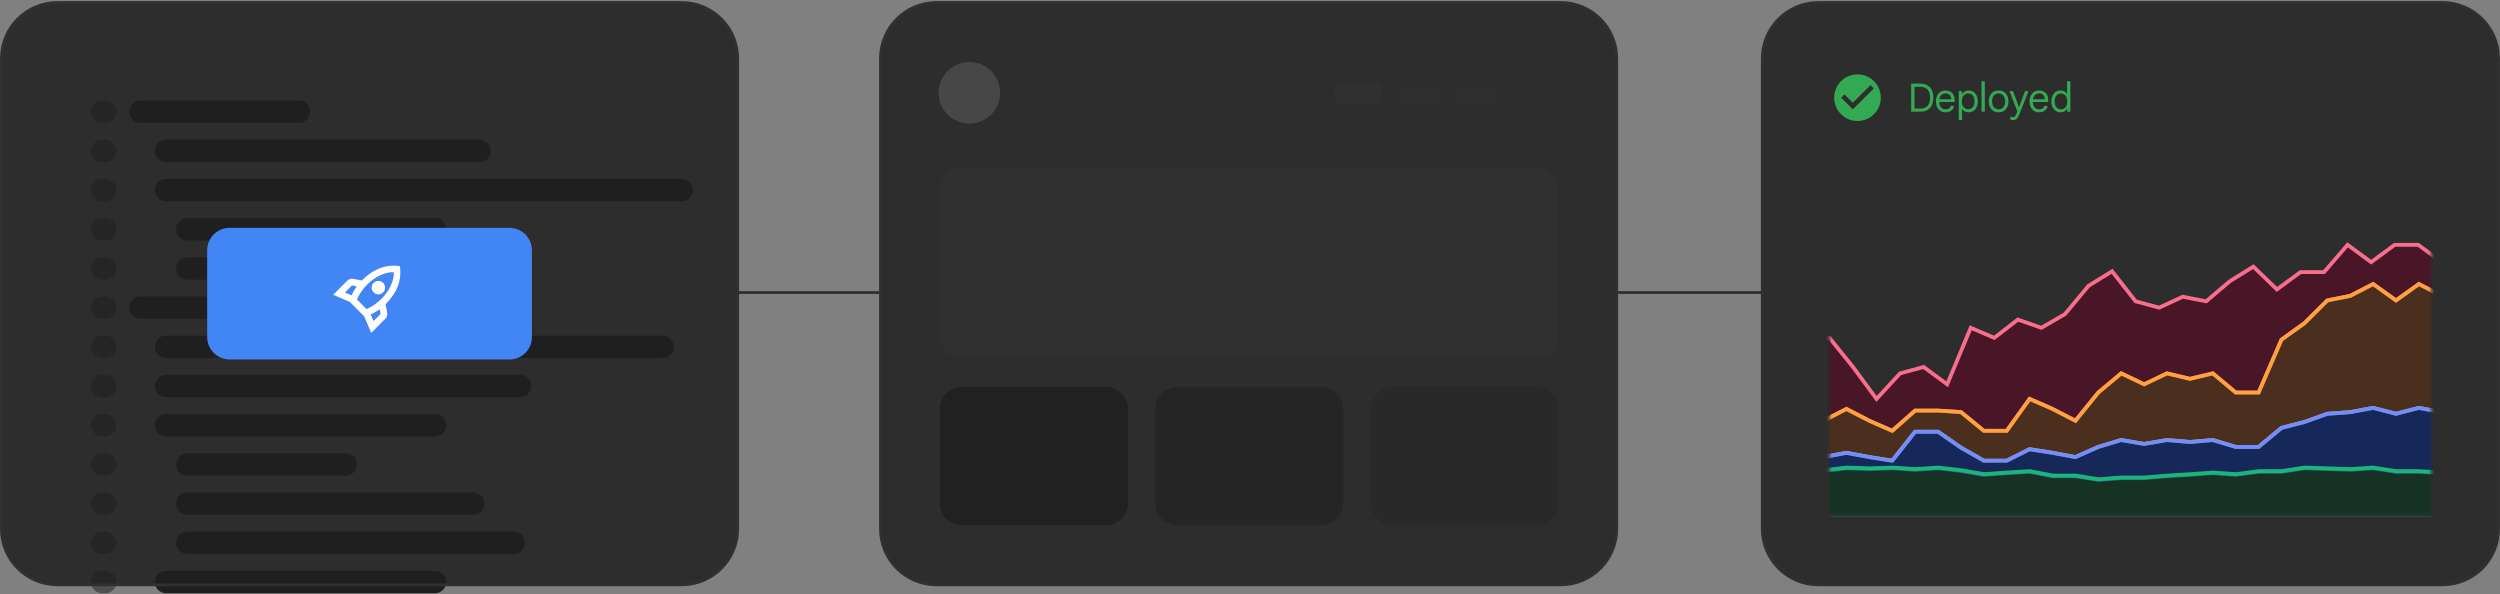<svg width="896" height="213" viewBox="0 0 896 213" fill="none" xmlns="http://www.w3.org/2000/svg">
<rect x="0" y="0" width="896" height="213" fill="#808080" stroke="none"/>
<path d="M875.426 0.901H651.68C640.597 0.901 631.613 9.885 631.613 20.968V189.53C631.613 200.613 640.597 209.597 651.68 209.597H875.426C886.509 209.597 895.493 200.613 895.493 189.53V20.968C895.493 9.885 886.509 0.901 875.426 0.901Z" fill="black" fill-opacity="0.6"/>
<path d="M875.426 0.901H651.68C640.597 0.901 631.613 9.885 631.613 20.968V189.53C631.613 200.613 640.597 209.597 651.68 209.597H875.426C886.509 209.597 895.493 200.613 895.493 189.53V20.968C895.493 9.885 886.509 0.901 875.426 0.901Z" fill="#1F1F1F" fill-opacity="0.3"/>
<path d="M665.726 26.653C661.111 26.653 657.366 30.399 657.366 35.014C657.366 39.63 661.111 43.376 665.726 43.376C670.342 43.376 674.087 39.63 674.087 35.014C674.087 30.399 670.342 26.653 665.726 26.653ZM664.054 39.195L659.874 35.014L661.053 33.836L664.054 36.829L670.4 30.483L671.579 31.67L664.054 39.195Z" fill="#34A853"/>
<path d="M684.967 40.031V29.974H688.324C689.776 29.974 690.903 30.414 691.709 31.294C692.515 32.174 692.917 33.41 692.917 35.002C692.917 36.585 692.515 37.821 691.709 38.711C690.903 39.591 689.776 40.031 688.324 40.031H684.967ZM686.161 38.893H688.31C689.368 38.893 690.201 38.584 690.81 37.966C691.419 37.339 691.723 36.351 691.723 35.002C691.723 33.654 691.419 32.671 690.81 32.053C690.201 31.425 689.368 31.111 688.31 31.111H686.161V38.893ZM697.238 40.256C696.545 40.256 695.941 40.087 695.426 39.75C694.92 39.404 694.527 38.936 694.246 38.346C693.975 37.756 693.838 37.091 693.838 36.351C693.838 35.592 693.979 34.918 694.26 34.328C694.551 33.729 694.948 33.261 695.454 32.923C695.969 32.586 696.559 32.418 697.224 32.418C698.282 32.418 699.102 32.732 699.682 33.359C700.263 33.977 700.553 34.825 700.553 35.901C700.553 36.023 700.549 36.145 700.539 36.267C700.539 36.379 700.535 36.477 700.525 36.562H695.018C695.056 37.395 695.276 38.041 695.678 38.5C696.091 38.95 696.625 39.174 697.28 39.174C697.87 39.174 698.315 39.053 698.614 38.809C698.923 38.556 699.148 38.233 699.288 37.84L700.328 38.121C700.178 38.72 699.846 39.226 699.331 39.638C698.825 40.05 698.128 40.256 697.238 40.256ZM697.224 33.485C696.662 33.485 696.189 33.663 695.805 34.019C695.431 34.375 695.187 34.895 695.074 35.578H699.317C699.298 34.942 699.116 34.436 698.769 34.061C698.432 33.677 697.917 33.485 697.224 33.485ZM702.022 43.065V32.643H703.145V33.724H703.201C703.388 33.368 703.693 33.064 704.115 32.811C704.545 32.549 705.023 32.418 705.547 32.418C706.212 32.418 706.792 32.582 707.289 32.91C707.785 33.237 708.169 33.696 708.441 34.286C708.712 34.876 708.848 35.56 708.848 36.337C708.848 37.114 708.708 37.798 708.427 38.388C708.155 38.978 707.771 39.437 707.275 39.764C706.787 40.092 706.212 40.256 705.547 40.256C704.975 40.256 704.489 40.139 704.086 39.905C703.683 39.661 703.388 39.38 703.201 39.062H703.145L703.201 40.031V43.065H702.022ZM705.421 39.174C706.085 39.174 706.624 38.931 707.036 38.444C707.458 37.957 707.668 37.255 707.668 36.337C707.668 35.419 707.458 34.717 707.036 34.23C706.624 33.743 706.085 33.499 705.421 33.499C704.765 33.499 704.222 33.743 703.791 34.23C703.36 34.717 703.145 35.419 703.145 36.337C703.145 37.255 703.36 37.957 703.791 38.444C704.222 38.931 704.765 39.174 705.421 39.174ZM710.18 40.031V29.131H711.36V40.031H710.18ZM716.312 40.256C715.592 40.256 714.964 40.092 714.43 39.764C713.906 39.427 713.499 38.964 713.208 38.374C712.918 37.784 712.772 37.105 712.772 36.337C712.772 35.56 712.918 34.881 713.208 34.3C713.499 33.71 713.906 33.251 714.43 32.923C714.964 32.586 715.592 32.418 716.312 32.418C717.034 32.418 717.657 32.586 718.18 32.923C718.705 33.251 719.108 33.71 719.388 34.3C719.679 34.881 719.824 35.56 719.824 36.337C719.824 37.105 719.679 37.784 719.388 38.374C719.108 38.964 718.705 39.427 718.18 39.764C717.657 40.092 717.034 40.256 716.312 40.256ZM716.312 39.174C717.006 39.174 717.567 38.926 717.998 38.43C718.429 37.934 718.644 37.236 718.644 36.337C718.644 35.438 718.429 34.74 717.998 34.244C717.567 33.748 717.006 33.499 716.312 33.499C715.629 33.499 715.062 33.748 714.613 34.244C714.173 34.74 713.952 35.438 713.952 36.337C713.952 37.236 714.173 37.934 714.613 38.43C715.062 38.926 715.629 39.174 716.312 39.174ZM721.516 43.065C721.338 43.065 721.164 43.051 720.996 43.023C720.836 42.995 720.678 42.948 720.518 42.883V41.787C720.583 41.825 720.687 41.871 720.827 41.928C720.977 41.984 721.15 42.012 721.347 42.012C721.656 42.012 721.909 41.918 722.106 41.731C722.311 41.544 722.513 41.207 722.71 40.719L723.019 39.933L720.181 32.643H721.459L723.609 38.388H723.623L725.772 32.643H727.022L723.721 41.014C723.431 41.754 723.112 42.279 722.766 42.588C722.42 42.906 722.002 43.065 721.516 43.065ZM730.789 40.256C730.095 40.256 729.491 40.087 728.976 39.75C728.471 39.404 728.077 38.936 727.797 38.346C727.525 37.756 727.389 37.091 727.389 36.351C727.389 35.592 727.53 34.918 727.811 34.328C728.101 33.729 728.499 33.261 729.005 32.923C729.519 32.586 730.109 32.418 730.774 32.418C731.833 32.418 732.652 32.732 733.233 33.359C733.814 33.977 734.104 34.825 734.104 35.901C734.104 36.023 734.099 36.145 734.09 36.267C734.09 36.379 734.084 36.477 734.075 36.562H728.569C728.606 37.395 728.827 38.041 729.229 38.5C729.642 38.95 730.176 39.174 730.831 39.174C731.421 39.174 731.865 39.053 732.165 38.809C732.474 38.556 732.699 38.233 732.839 37.84L733.879 38.121C733.729 38.72 733.396 39.226 732.882 39.638C732.376 40.05 731.678 40.256 730.789 40.256ZM730.774 33.485C730.213 33.485 729.74 33.663 729.356 34.019C728.981 34.375 728.738 34.895 728.625 35.578H732.867C732.848 34.942 732.666 34.436 732.32 34.061C731.982 33.677 731.468 33.485 730.774 33.485ZM738.506 40.256C737.841 40.256 737.26 40.092 736.764 39.764C736.268 39.427 735.884 38.964 735.613 38.374C735.341 37.784 735.205 37.105 735.205 36.337C735.205 35.56 735.341 34.881 735.613 34.3C735.884 33.71 736.263 33.251 736.75 32.923C737.246 32.586 737.827 32.418 738.492 32.418C739.054 32.418 739.541 32.544 739.953 32.797C740.364 33.05 740.659 33.336 740.838 33.654H740.894L740.838 32.643V29.131H742.018V40.031H740.894V38.992H740.838C740.659 39.32 740.364 39.614 739.953 39.877C739.541 40.13 739.058 40.256 738.506 40.256ZM738.633 39.174C739.297 39.174 739.841 38.931 740.262 38.444C740.684 37.957 740.894 37.255 740.894 36.337C740.894 35.419 740.684 34.717 740.262 34.23C739.841 33.743 739.297 33.499 738.633 33.499C737.968 33.499 737.425 33.743 737.003 34.23C736.591 34.717 736.385 35.419 736.385 36.337C736.385 37.255 736.591 37.957 737.003 38.444C737.425 38.931 737.968 39.174 738.633 39.174Z" fill="#34A853"/>
<mask id="mask0_1_990" style="mask-type:alpha" maskUnits="userSpaceOnUse" x="655" y="45" width="217" height="140">
<path d="M871.413 45.21H655.693V184.498H871.413V45.21Z" fill="white"/>
</mask>
<g mask="url(#mask0_1_990)">
<path fill-rule="evenodd" clip-rule="evenodd" d="M588.139 126.303L596.581 123.035L605.022 129.244H613.463L621.904 123.035L630.345 129.244L638.787 123.035H647.228L655.669 121.075L664.11 131.531L672.551 142.967L680.992 133.818L689.434 131.531L697.875 137.739L706.316 117.481L714.757 121.075L723.198 114.54L731.64 117.481L740.081 112.579L748.523 102.451L756.964 97.222L765.405 107.981L773.846 110.268L782.287 106.347L790.729 107.981L799.17 100.793L807.611 95.564L816.052 103.733L824.493 97.525H832.934L841.375 87.747L849.817 93.955L858.258 87.747H866.7L875.141 93.955V195.223V106.046L866.934 101.797L858.727 107.679L850.52 101.797L842.314 106.046L834.107 107.679L825.9 115.848L817.693 121.729L809.487 140.68H801.28L793.073 133.819L784.866 135.78L776.66 133.819L768.453 137.74L760.246 133.819L752.039 140.68L743.833 150.81L735.626 146.562L727.419 142.968L719.213 154.404H711.005L702.799 147.693L694.592 147.165H686.385L678.179 154.404L669.972 150.81L661.765 146.562L653.559 150.81L645.351 142.968H637.145L628.939 133.819L620.731 135.78L612.525 137.74L604.318 133.819L596.111 142.968H587.905L579.697 146.562V129.244L588.139 126.303Z" fill="#670023" fill-opacity="0.5"/>
<path d="M596.581 123.035L596.987 122.484L596.683 122.26L596.333 122.396L596.581 123.035ZM588.139 126.303L588.364 126.951L588.375 126.947L588.386 126.943L588.139 126.303ZM605.022 129.244L604.616 129.796L604.796 129.929H605.022V129.244ZM613.463 129.244V129.929H613.688L613.869 129.796L613.463 129.244ZM621.904 123.035L622.311 122.484L621.904 122.185L621.498 122.484L621.904 123.035ZM630.345 129.244L629.939 129.796L630.345 130.095L630.752 129.796L630.345 129.244ZM638.787 123.035V122.35H638.562L638.38 122.484L638.787 123.035ZM647.228 123.035V123.722H647.306L647.383 123.704L647.228 123.035ZM655.669 121.075L656.203 120.645L655.933 120.309L655.513 120.407L655.669 121.075ZM664.11 131.531L664.662 131.123L664.653 131.111L664.644 131.1L664.11 131.531ZM672.551 142.967L671.999 143.374L672.492 144.043L673.056 143.433L672.551 142.967ZM680.992 133.818L680.813 133.156L680.622 133.208L680.489 133.353L680.992 133.818ZM689.433 131.531L689.84 130.979L689.574 130.782L689.254 130.87L689.433 131.531ZM697.875 137.74L697.468 138.292L698.173 138.809L698.508 138.003L697.875 137.74ZM706.316 117.481L706.585 116.85L705.949 116.579L705.683 117.217L706.316 117.481ZM714.757 121.075L714.489 121.706L714.859 121.864L715.177 121.618L714.757 121.075ZM723.198 114.54L723.424 113.892L723.073 113.77L722.779 113.997L723.198 114.54ZM731.64 117.481L731.415 118.129L731.712 118.232L731.984 118.074L731.64 117.481ZM740.081 112.58L740.426 113.173L740.53 113.111L740.608 113.019L740.081 112.58ZM748.523 102.451L748.161 101.868L748.066 101.926L747.996 102.011L748.523 102.451ZM756.964 97.223L757.504 96.799L757.124 96.316L756.603 96.639L756.964 97.223ZM765.405 107.981L764.865 108.405L765.006 108.583L765.225 108.643L765.405 107.981ZM773.846 110.268L773.667 110.93L773.908 110.995L774.135 110.89L773.846 110.268ZM782.287 106.347L782.418 105.674L782.2 105.631L781.998 105.726L782.287 106.347ZM790.728 107.981L790.598 108.655L790.922 108.718L791.173 108.503L790.728 107.981ZM799.17 100.793L798.808 100.21L798.764 100.237L798.725 100.271L799.17 100.793ZM807.611 95.565L808.087 95.072L807.704 94.7L807.25 94.981L807.611 95.565ZM816.052 103.733L815.575 104.227L815.992 104.629L816.458 104.286L816.052 103.733ZM824.493 97.525V96.839H824.268L824.087 96.973L824.493 97.525ZM832.934 97.525V98.211H833.248L833.454 97.974L832.934 97.525ZM841.375 87.747L841.782 87.194L841.271 86.818L840.857 87.299L841.375 87.747ZM849.817 93.955L849.41 94.508L849.817 94.806L850.223 94.508L849.817 93.955ZM858.258 87.747V87.061H858.033L857.851 87.194L858.258 87.747ZM866.7 87.747L867.106 87.194L866.925 87.061H866.7V87.747ZM875.141 93.955H875.826V93.608L875.547 93.403L875.141 93.955ZM875.141 106.046H875.826V105.628L875.456 105.437L875.141 106.046ZM866.934 101.798L867.249 101.189L866.876 100.995L866.534 101.24L866.934 101.798ZM858.727 107.679L858.328 108.237L858.727 108.523L859.127 108.237L858.727 107.679ZM850.52 101.798L850.92 101.241L850.578 100.996L850.205 101.189L850.52 101.798ZM842.314 106.046L842.448 106.718L842.542 106.699L842.629 106.655L842.314 106.046ZM834.107 107.679L833.973 107.007L833.77 107.047L833.623 107.194L834.107 107.679ZM825.9 115.849L826.3 116.405L826.344 116.373L826.384 116.334L825.9 115.849ZM817.693 121.729L817.294 121.172L817.14 121.283L817.064 121.457L817.693 121.729ZM809.487 140.68V141.367H809.937L810.116 140.953L809.487 140.68ZM801.28 140.68L800.84 141.207L801.031 141.367H801.28V140.68ZM793.073 133.819L793.513 133.293L793.249 133.072L792.914 133.152L793.073 133.819ZM784.866 135.78L784.707 136.446L784.866 136.484L785.025 136.446L784.866 135.78ZM776.66 133.819L776.819 133.152L776.583 133.096L776.364 133.2L776.66 133.819ZM768.453 137.741L768.157 138.359L768.453 138.5L768.748 138.359L768.453 137.741ZM760.246 133.819L760.542 133.2L760.144 133.011L759.806 133.293L760.246 133.819ZM752.039 140.68L751.6 140.155L751.549 140.198L751.507 140.249L752.039 140.68ZM743.833 150.81L743.517 151.419L744.014 151.676L744.366 151.242L743.833 150.81ZM735.626 146.562L735.941 145.953L735.922 145.943L735.902 145.934L735.626 146.562ZM727.419 142.968L727.694 142.34L727.185 142.117L726.862 142.569L727.419 142.968ZM719.213 154.404V155.09H719.564L719.77 154.804L719.213 154.404ZM711.005 154.404L710.571 154.935L710.761 155.09H711.005V154.404ZM702.799 147.693L703.234 147.161L703.063 147.023L702.843 147.007L702.799 147.693ZM694.592 147.165L694.636 146.481L694.614 146.479H694.592V147.165ZM686.385 147.165V146.479H686.126L685.932 146.65L686.385 147.165ZM678.179 154.404L677.903 155.032L678.304 155.208L678.632 154.919L678.179 154.404ZM669.972 150.81L669.656 151.419L669.677 151.429L669.697 151.438L669.972 150.81ZM661.765 146.562L662.08 145.953L661.765 145.79L661.45 145.953L661.765 146.562ZM653.559 150.81L653.084 151.306L653.438 151.644L653.874 151.419L653.559 150.81ZM645.351 142.968L645.826 142.472L645.626 142.283H645.351V142.968ZM637.145 142.968L636.634 143.427L636.839 143.654H637.145V142.968ZM628.939 133.819L629.448 133.361L629.176 133.057L628.779 133.152L628.939 133.819ZM612.525 137.741L612.229 138.359L612.448 138.464L612.684 138.408L612.525 137.741ZM604.318 133.819L604.613 133.2L604.15 132.979L603.808 133.361L604.318 133.819ZM596.111 142.968V143.654H596.417L596.622 143.427L596.111 142.968ZM587.905 142.968V142.283H587.761L587.629 142.34L587.905 142.968ZM579.697 146.562H579.012V147.611L579.973 147.19L579.697 146.562ZM579.697 129.244L579.473 128.596L579.012 128.757V129.244H579.697ZM596.333 122.396L587.892 125.663L588.386 126.943L596.828 123.676L596.333 122.396ZM605.428 128.691L596.987 122.484L596.174 123.588L604.616 129.796L605.428 128.691ZM613.463 128.558H605.022V129.929H613.463V128.558ZM621.498 122.484L613.057 128.691L613.869 129.796L622.311 123.588L621.498 122.484ZM630.752 128.691L622.311 122.484L621.498 123.588L629.939 129.796L630.752 128.691ZM638.38 122.484L629.939 128.691L630.752 129.796L639.193 123.588L638.38 122.484ZM647.228 122.35H638.787V123.722H647.228V122.35ZM655.513 120.407L647.072 122.367L647.383 123.704L655.824 121.743L655.513 120.407ZM664.644 131.1L656.203 120.645L655.135 121.506L663.576 131.962L664.644 131.1ZM673.103 142.56L664.662 131.123L663.558 131.938L671.999 143.374L673.103 142.56ZM680.489 133.353L672.047 142.502L673.056 143.433L681.497 134.284L680.489 133.353ZM689.254 130.87L680.813 133.156L681.172 134.481L689.613 132.193L689.254 130.87ZM698.281 137.187L689.84 130.979L689.027 132.084L697.468 138.292L698.281 137.187ZM705.683 117.217L697.242 137.476L698.508 138.003L706.949 117.745L705.683 117.217ZM715.026 120.444L706.585 116.85L706.048 118.112L714.489 121.706L715.026 120.444ZM722.779 113.997L714.338 120.533L715.177 121.618L723.619 115.083L722.779 113.997ZM731.865 116.833L723.424 113.892L722.973 115.188L731.415 118.129L731.865 116.833ZM739.736 111.987L731.295 116.888L731.984 118.074L740.426 113.173L739.736 111.987ZM747.996 102.011L739.554 112.14L740.608 113.019L749.049 102.889L747.996 102.011ZM756.603 96.639L748.161 101.868L748.884 103.034L757.325 97.806L756.603 96.639ZM765.945 107.558L757.504 96.799L756.424 97.646L764.865 108.405L765.945 107.558ZM774.026 109.607L765.585 107.319L765.225 108.643L773.667 110.93L774.026 109.607ZM781.998 105.726L773.557 109.646L774.135 110.89L782.576 106.969L781.998 105.726ZM790.859 107.308L782.418 105.674L782.157 107.021L790.598 108.655L790.859 107.308ZM798.725 100.271L790.284 107.459L791.173 108.503L799.614 101.315L798.725 100.271ZM807.25 94.981L798.808 100.21L799.531 101.376L807.972 96.148L807.25 94.981ZM816.53 103.24L808.087 95.072L807.134 96.058L815.575 104.227L816.53 103.24ZM824.087 96.973L815.646 103.181L816.458 104.286L824.899 98.078L824.087 96.973ZM832.934 96.839H824.493V98.211H832.934V96.839ZM840.857 87.299L832.416 97.077L833.454 97.974L841.895 88.195L840.857 87.299ZM850.223 93.403L841.782 87.194L840.969 88.299L849.41 94.508L850.223 93.403ZM857.851 87.194L849.41 93.403L850.223 94.508L858.665 88.299L857.851 87.194ZM866.7 87.061H858.258V88.433H866.7V87.061ZM875.547 93.403L867.106 87.194L866.294 88.299L874.735 94.508L875.547 93.403ZM875.826 195.223V93.955H874.455V195.223H875.826ZM875.826 195.223V106.046H874.455V195.223H875.826ZM875.456 105.437L867.249 101.189L866.619 102.407L874.825 106.655L875.456 105.437ZM866.534 101.24L858.328 107.121L859.127 108.237L867.333 102.355L866.534 101.24ZM859.127 107.121L850.92 101.241L850.121 102.355L858.328 108.237L859.127 107.121ZM850.205 101.189L841.999 105.437L842.629 106.655L850.836 102.407L850.205 101.189ZM842.18 105.373L833.973 107.007L834.241 108.353L842.448 106.718L842.18 105.373ZM833.623 107.194L825.416 115.362L826.384 116.334L834.591 108.166L833.623 107.194ZM825.501 115.291L817.294 121.172L818.093 122.287L826.3 116.405L825.501 115.291ZM817.064 121.457L808.857 140.408L810.116 140.953L818.322 122.002L817.064 121.457ZM809.487 139.995H801.28V141.367H809.487V139.995ZM801.72 140.155L793.513 133.293L792.633 134.345L800.84 141.207L801.72 140.155ZM792.914 133.152L784.707 135.113L785.025 136.446L793.233 134.487L792.914 133.152ZM785.025 135.113L776.819 133.152L776.5 134.487L784.707 136.446L785.025 135.113ZM776.364 133.2L768.157 137.121L768.748 138.359L776.955 134.439L776.364 133.2ZM768.748 137.121L760.542 133.2L759.951 134.439L768.157 138.359L768.748 137.121ZM759.806 133.293L751.6 140.155L752.48 141.207L760.686 134.345L759.806 133.293ZM751.507 140.249L743.299 150.379L744.366 151.242L752.572 141.113L751.507 140.249ZM744.148 150.201L735.941 145.953L735.311 147.171L743.517 151.419L744.148 150.201ZM735.902 145.934L727.694 142.34L727.144 143.596L735.351 147.19L735.902 145.934ZM726.862 142.569L718.655 154.005L719.77 154.804L727.976 143.368L726.862 142.569ZM719.213 153.719H711.005V155.09H719.213V153.719ZM711.44 153.873L703.234 147.161L702.365 148.224L710.571 154.935L711.44 153.873ZM702.843 147.007L694.636 146.481L694.549 147.849L702.755 148.377L702.843 147.007ZM694.592 146.479H686.385V147.85H694.592V146.479ZM685.932 146.65L677.724 153.889L678.632 154.919L686.839 147.679L685.932 146.65ZM678.454 153.776L670.247 150.182L669.697 151.438L677.903 155.032L678.454 153.776ZM670.288 150.201L662.08 145.953L661.45 147.171L669.656 151.419L670.288 150.201ZM661.45 145.953L653.243 150.201L653.874 151.419L662.08 147.171L661.45 145.953ZM654.032 150.315L645.826 142.472L644.878 143.464L653.084 151.306L654.032 150.315ZM645.351 142.283H637.145V143.654H645.351V142.283ZM637.656 142.51L629.448 133.361L628.428 134.277L636.634 143.427L637.656 142.51ZM628.779 133.152L620.572 135.113L620.891 136.446L629.097 134.487L628.779 133.152ZM620.572 135.113L612.365 137.073L612.684 138.408L620.891 136.446L620.572 135.113ZM612.82 137.121L604.613 133.2L604.023 134.439L612.229 138.359L612.82 137.121ZM603.808 133.361L595.6 142.51L596.622 143.427L604.828 134.277L603.808 133.361ZM596.111 142.283H587.905V143.654H596.111V142.283ZM587.629 142.34L579.422 145.934L579.973 147.19L588.18 143.596L587.629 142.34ZM579.012 129.244V146.562H580.384V129.244H579.012ZM587.914 125.655L579.473 128.596L579.923 129.891L588.364 126.951L587.914 125.655Z" fill="#F96E8C"/>
<path fill-rule="evenodd" clip-rule="evenodd" d="M587.905 142.967H596.111L604.318 133.817L612.525 137.738L620.731 135.778L628.938 133.817L637.145 142.967H645.351L653.559 150.809L661.765 146.561L669.972 150.809L678.179 154.403L686.385 147.164H694.592L702.799 147.691L711.005 154.403H719.213L727.419 142.967L735.626 146.561L743.833 150.809L752.039 140.679L760.246 133.817L768.453 137.738L776.66 133.817L784.866 135.778L793.073 133.817L801.28 140.679H809.487L817.693 121.728L825.9 115.846L834.107 107.678L842.314 106.044L850.52 101.796L858.727 107.678L866.934 101.796L875.14 106.044V183.082V147.718L866.934 146.189L858.727 148.305L850.52 146.189L842.314 147.718L834.107 148.305L825.9 151.244L817.693 153.359L809.486 160.178H801.28L793.073 157.71L784.866 158.415L776.66 157.71L768.453 159.121L760.246 157.71L752.039 160.178L743.833 163.822L735.626 162.294L727.419 161.001L719.212 165.116H711.005L702.799 160.431L694.592 154.738H686.385L678.179 165.116L669.972 163.822L661.765 162.294L653.558 163.822L645.351 161.001H637.145L628.938 157.71L620.731 158.415L612.525 159.121L604.318 157.71L596.111 161.001H587.905L579.697 162.294V146.561L587.905 142.967Z" fill="#6B3311" fill-opacity="0.5"/>
<path d="M596.111 142.967V143.652H596.417L596.622 143.425L596.111 142.967ZM587.905 142.967V142.281H587.761L587.629 142.339L587.905 142.967ZM604.318 133.818L604.613 133.2L604.15 132.978L603.808 133.36L604.318 133.818ZM612.525 137.739L612.229 138.358L612.448 138.462L612.684 138.406L612.525 137.739ZM628.938 133.818L629.448 133.36L629.176 133.056L628.779 133.151L628.938 133.818ZM637.145 142.967L636.634 143.425L636.839 143.652H637.145V142.967ZM645.351 142.967L645.826 142.472L645.626 142.281H645.351V142.967ZM653.559 150.809L653.084 151.305L653.438 151.643L653.874 151.418L653.559 150.809ZM661.765 146.561L662.08 145.952L661.765 145.789L661.45 145.952L661.765 146.561ZM669.972 150.809L669.656 151.418L669.677 151.428L669.697 151.437L669.972 150.809ZM678.179 154.403L677.903 155.031L678.304 155.207L678.632 154.917L678.179 154.403ZM686.385 147.164V146.478H686.126L685.932 146.649L686.385 147.164ZM694.592 147.164L694.636 146.479L694.614 146.478H694.592V147.164ZM702.799 147.691L703.234 147.16L703.063 147.021L702.843 147.007L702.799 147.691ZM711.005 154.403L710.571 154.934L710.761 155.089H711.005V154.403ZM719.213 154.403V155.089H719.564L719.77 154.803L719.213 154.403ZM727.419 142.967L727.694 142.339L727.185 142.116L726.862 142.567L727.419 142.967ZM735.626 146.561L735.941 145.952L735.922 145.942L735.901 145.933L735.626 146.561ZM743.833 150.809L743.517 151.418L744.014 151.675L744.366 151.241L743.833 150.809ZM752.039 140.68L751.6 140.154L751.549 140.196L751.507 140.248L752.039 140.68ZM760.246 133.818L760.542 133.2L760.144 133.009L759.806 133.292L760.246 133.818ZM768.453 137.739L768.157 138.358L768.453 138.499L768.748 138.358L768.453 137.739ZM776.66 133.818L776.819 133.151L776.583 133.094L776.364 133.2L776.66 133.818ZM784.866 135.778L784.707 136.445L784.866 136.484L785.025 136.445L784.866 135.778ZM793.073 133.818L793.513 133.292L793.249 133.071L792.914 133.151L793.073 133.818ZM801.28 140.68L800.84 141.206L801.031 141.366H801.28V140.68ZM809.487 140.68V141.366H809.937L810.116 140.952L809.487 140.68ZM817.693 121.728L817.294 121.17L817.14 121.282L817.064 121.455L817.693 121.728ZM825.9 115.847L826.299 116.405L826.344 116.372L826.384 116.333L825.9 115.847ZM834.107 107.678L833.973 107.005L833.77 107.046L833.623 107.192L834.107 107.678ZM842.314 106.044L842.448 106.717L842.542 106.698L842.629 106.654L842.314 106.044ZM850.52 101.797L850.92 101.239L850.578 100.994L850.205 101.188L850.52 101.797ZM858.727 107.678L858.328 108.235L858.727 108.522L859.127 108.235L858.727 107.678ZM866.934 101.797L867.249 101.188L866.876 100.994L866.534 101.239L866.934 101.797ZM875.14 106.044H875.826V105.628L875.456 105.435L875.14 106.044ZM875.14 147.718H875.826V147.147L875.267 147.043L875.14 147.718ZM866.934 146.189L867.059 145.515L866.91 145.488L866.762 145.525L866.934 146.189ZM858.727 148.305L858.556 148.969L858.727 149.013L858.898 148.969L858.727 148.305ZM850.52 146.189L850.692 145.525L850.544 145.488L850.395 145.515L850.52 146.189ZM842.314 147.718L842.363 148.401L842.401 148.399L842.439 148.392L842.314 147.718ZM834.107 148.305L834.058 147.622L833.964 147.628L833.875 147.66L834.107 148.305ZM825.9 151.245L826.071 151.908L826.102 151.901L826.132 151.89L825.9 151.245ZM817.693 153.36L817.522 152.696L817.373 152.735L817.255 152.833L817.693 153.36ZM809.486 160.179V160.865H809.734L809.924 160.706L809.486 160.179ZM801.28 160.179L801.082 160.836L801.178 160.865H801.28V160.179ZM793.073 157.71L793.271 157.053L793.145 157.015L793.014 157.027L793.073 157.71ZM784.866 158.416L784.808 159.099L784.866 159.104L784.925 159.099L784.866 158.416ZM776.66 157.71L776.719 157.027L776.63 157.019L776.543 157.034L776.66 157.71ZM768.453 159.121L768.337 159.796L768.453 159.816L768.569 159.796L768.453 159.121ZM760.246 157.71L760.362 157.034L760.203 157.007L760.048 157.053L760.246 157.71ZM752.039 160.179L751.842 159.521L751.801 159.534L751.76 159.552L752.039 160.179ZM743.833 163.823L743.707 164.497L743.916 164.536L744.111 164.45L743.833 163.823ZM735.626 162.295L735.751 161.62L735.742 161.618L735.733 161.617L735.626 162.295ZM727.419 161.001L727.526 160.324L727.308 160.29L727.111 160.388L727.419 161.001ZM719.212 165.116V165.802H719.374L719.52 165.729L719.212 165.116ZM711.005 165.116L710.665 165.712L710.824 165.802H711.005V165.116ZM702.799 160.431L702.408 160.995L702.433 161.012L702.459 161.027L702.799 160.431ZM694.592 154.738L694.983 154.176L694.806 154.053H694.592V154.738ZM686.385 154.738V154.053H686.053L685.848 154.313L686.385 154.738ZM678.179 165.116L678.072 165.793L678.468 165.856L678.717 165.542L678.179 165.116ZM669.972 163.823L669.846 164.497L669.855 164.499L669.865 164.5L669.972 163.823ZM661.765 162.295L661.891 161.62L661.765 161.597L661.64 161.62L661.765 162.295ZM653.558 163.823L653.335 164.472L653.507 164.53L653.684 164.497L653.558 163.823ZM645.351 161.001L645.574 160.353L645.466 160.316H645.351V161.001ZM637.145 161.001L636.889 161.638L637.013 161.688H637.145V161.001ZM628.938 157.71L629.193 157.073L629.042 157.013L628.879 157.027L628.938 157.71ZM612.525 159.121L612.408 159.796L612.496 159.811L612.583 159.804L612.525 159.121ZM604.318 157.71L604.434 157.034L604.242 157.001L604.063 157.073L604.318 157.71ZM596.111 161.001V161.688H596.244L596.366 161.638L596.111 161.001ZM587.905 161.001V160.316H587.851L587.797 160.324L587.905 161.001ZM579.697 162.295H579.012V163.097L579.805 162.972L579.697 162.295ZM579.697 146.561L579.422 145.933L579.012 146.113V146.561H579.697ZM596.111 142.281H587.905V143.652H596.111V142.281ZM603.808 133.36L595.6 142.509L596.622 143.425L604.828 134.276L603.808 133.36ZM612.82 137.12L604.613 133.2L604.023 134.437L612.229 138.358L612.82 137.12ZM620.572 135.111L612.365 137.072L612.684 138.406L620.891 136.445L620.572 135.111ZM628.779 133.151L620.572 135.111L620.891 136.445L629.097 134.485L628.779 133.151ZM637.656 142.509L629.448 133.36L628.428 134.276L636.634 143.425L637.656 142.509ZM645.351 142.281H637.145V143.652H645.351V142.281ZM654.032 150.313L645.826 142.472L644.878 143.463L653.084 151.305L654.032 150.313ZM661.45 145.952L653.243 150.199L653.874 151.418L662.08 147.17L661.45 145.952ZM670.288 150.199L662.08 145.952L661.45 147.17L669.656 151.418L670.288 150.199ZM678.454 153.775L670.247 150.18L669.697 151.437L677.903 155.031L678.454 153.775ZM685.932 146.649L677.724 153.889L678.632 154.917L686.839 147.678L685.932 146.649ZM694.592 146.478H686.385V147.849H694.592V146.478ZM702.843 147.007L694.636 146.479L694.549 147.848L702.755 148.376L702.843 147.007ZM711.44 153.873L703.234 147.16L702.365 148.223L710.571 154.934L711.44 153.873ZM719.213 153.717H711.005V155.089H719.213V153.717ZM726.862 142.567L718.655 154.003L719.77 154.803L727.976 143.367L726.862 142.567ZM735.901 145.933L727.694 142.339L727.144 143.595L735.351 147.189L735.901 145.933ZM744.148 150.199L735.941 145.952L735.311 147.17L743.517 151.418L744.148 150.199ZM751.507 140.248L743.299 150.377L744.366 151.241L752.572 141.112L751.507 140.248ZM759.806 133.292L751.6 140.154L752.479 141.206L760.686 134.344L759.806 133.292ZM768.748 137.12L760.542 133.2L759.951 134.437L768.157 138.358L768.748 137.12ZM776.364 133.2L768.157 137.12L768.748 138.358L776.955 134.437L776.364 133.2ZM785.025 135.111L776.819 133.151L776.5 134.485L784.707 136.445L785.025 135.111ZM792.914 133.151L784.707 135.111L785.025 136.445L793.233 134.485L792.914 133.151ZM801.72 140.154L793.513 133.292L792.633 134.344L800.84 141.206L801.72 140.154ZM809.487 139.993H801.28V141.366H809.487V139.993ZM817.064 121.455L808.857 140.407L810.116 140.952L818.322 122.001L817.064 121.455ZM825.501 115.29L817.294 121.17L818.093 122.286L826.299 116.405L825.501 115.29ZM833.623 107.192L825.416 115.361L826.384 116.333L834.591 108.164L833.623 107.192ZM842.18 105.372L833.973 107.005L834.241 108.351L842.448 106.717L842.18 105.372ZM850.205 101.188L841.999 105.435L842.629 106.654L850.836 102.406L850.205 101.188ZM859.127 107.121L850.92 101.239L850.121 102.355L858.328 108.235L859.127 107.121ZM866.534 101.239L858.328 107.121L859.127 108.235L867.333 102.354L866.534 101.239ZM875.456 105.435L867.249 101.188L866.619 102.406L874.825 106.654L875.456 105.435ZM875.826 183.082V106.044H874.455V183.082H875.826ZM875.826 183.082V147.718H874.455V183.082H875.826ZM875.267 147.043L867.059 145.515L866.808 146.863L875.015 148.392L875.267 147.043ZM866.762 145.525L858.556 147.641L858.898 148.969L867.105 146.853L866.762 145.525ZM858.898 147.641L850.692 145.525L850.349 146.853L858.556 148.969L858.898 147.641ZM850.395 145.515L842.188 147.043L842.439 148.392L850.645 146.863L850.395 145.515ZM842.264 147.034L834.058 147.622L834.155 148.989L842.363 148.401L842.264 147.034ZM833.875 147.66L825.669 150.599L826.132 151.89L834.338 148.951L833.875 147.66ZM825.729 150.581L817.522 152.696L817.864 154.024L826.071 151.908L825.729 150.581ZM817.255 152.833L809.049 159.651L809.924 160.706L818.132 153.888L817.255 152.833ZM809.486 159.492H801.28V160.865H809.486V159.492ZM801.477 159.521L793.271 157.053L792.876 158.367L801.082 160.836L801.477 159.521ZM793.014 157.027L784.808 157.731L784.925 159.099L793.131 158.394L793.014 157.027ZM784.925 157.731L776.719 157.027L776.6 158.394L784.808 159.099L784.925 157.731ZM776.543 157.034L768.337 158.445L768.569 159.796L776.776 158.386L776.543 157.034ZM768.569 158.445L760.362 157.034L760.129 158.386L768.337 159.796L768.569 158.445ZM760.048 157.053L751.842 159.521L752.237 160.836L760.443 158.367L760.048 157.053ZM751.76 159.552L743.554 163.196L744.111 164.45L752.317 160.806L751.76 159.552ZM743.958 163.149L735.751 161.62L735.5 162.969L743.707 164.497L743.958 163.149ZM735.733 161.617L727.526 160.324L727.312 161.68L735.519 162.972L735.733 161.617ZM727.111 160.388L718.905 164.503L719.52 165.729L727.726 161.614L727.111 160.388ZM719.212 164.43H711.005V165.802H719.212V164.43ZM711.346 164.52L703.139 159.835L702.459 161.027L710.665 165.712L711.346 164.52ZM703.189 159.868L694.983 154.176L694.201 155.302L702.408 160.995L703.189 159.868ZM694.592 154.053H686.385V155.425H694.592V154.053ZM685.848 154.313L677.64 164.691L678.717 165.542L686.923 155.164L685.848 154.313ZM678.285 164.439L670.079 163.146L669.865 164.5L678.072 165.793L678.285 164.439ZM670.097 163.149L661.891 161.62L661.64 162.969L669.846 164.497L670.097 163.149ZM661.64 161.62L653.432 163.149L653.684 164.497L661.891 162.969L661.64 161.62ZM653.782 163.175L645.574 160.353L645.129 161.651L653.335 164.472L653.782 163.175ZM645.351 160.316H637.145V161.688H645.351V160.316ZM637.4 160.365L629.193 157.073L628.683 158.346L636.889 161.638L637.4 160.365ZM628.879 157.027L620.672 157.731L620.79 159.099L628.997 158.394L628.879 157.027ZM620.672 157.731L612.466 158.438L612.583 159.804L620.79 159.099L620.672 157.731ZM612.64 158.445L604.434 157.034L604.201 158.386L612.408 159.796L612.64 158.445ZM604.063 157.073L595.855 160.365L596.366 161.638L604.573 158.346L604.063 157.073ZM596.111 160.316H587.905V161.688H596.111V160.316ZM587.797 160.324L579.591 161.617L579.805 162.972L588.011 161.68L587.797 160.324ZM579.012 146.561V162.295H580.384V146.561H579.012ZM587.629 142.339L579.422 145.933L579.973 147.189L588.18 143.595L587.629 142.339Z" fill="#FFA23E"/>
<path fill-rule="evenodd" clip-rule="evenodd" d="M587.905 161.001H596.111L604.318 157.709L612.525 159.12L620.731 158.415L628.938 157.709L637.145 161.001H645.351L653.559 163.823L661.765 162.294L669.972 163.823L678.179 165.115L686.385 154.738H694.592L702.799 160.431L711.005 165.115H719.213L727.419 161.001L735.626 162.294L743.833 163.823L752.039 160.179L760.246 157.709L768.453 159.12L776.66 157.709L784.866 158.415L793.073 157.709L801.28 160.178H809.487L817.693 153.36L825.9 151.244L834.107 148.305L842.314 147.717L850.52 146.189L858.727 148.305L866.934 146.189L875.14 147.717L875.141 169.593L866.934 169.094H858.727L850.521 167.826L842.314 168.37L834.107 168.098L825.9 167.826L817.693 169.094H809.487L801.28 170.182L793.073 169.593L784.867 170.182L776.66 170.68L768.453 171.359H760.246L752.039 171.993L743.833 170.68H735.626L727.419 169.094L719.213 169.593L711.005 170.182L702.799 168.777L694.593 167.826L686.385 168.37L678.179 167.826L669.972 168.098L661.765 167.826L653.559 168.777H645.351L637.145 166.151L628.939 165.336L620.731 164.203L612.525 163.976L604.319 171.481L596.111 172.297L587.905 171.481L579.697 163.976V180.616V162.294L587.905 161.001Z" fill="#002487" fill-opacity="0.5"/>
<path d="M596.111 161.001V161.686H596.244L596.367 161.637L596.111 161.001ZM587.905 161.001V160.315H587.851L587.797 160.323L587.905 161.001ZM604.318 157.709L604.434 157.033L604.243 157.001L604.063 157.073L604.318 157.709ZM612.525 159.12L612.408 159.796L612.496 159.811L612.583 159.803L612.525 159.12ZM628.938 157.709L629.193 157.073L629.042 157.012L628.879 157.026L628.938 157.709ZM637.145 161.001L636.889 161.637L637.013 161.686H637.145V161.001ZM645.351 161.001L645.574 160.352L645.466 160.315H645.351V161.001ZM653.559 163.823L653.335 164.471L653.507 164.53L653.684 164.497L653.559 163.823ZM661.765 162.293L661.891 161.619L661.765 161.596L661.64 161.619L661.765 162.293ZM669.972 163.823L669.846 164.497L669.856 164.498L669.865 164.5L669.972 163.823ZM678.179 165.115L678.072 165.793L678.468 165.855L678.717 165.541L678.179 165.115ZM686.385 154.738V154.052H686.053L685.848 154.313L686.385 154.738ZM694.592 154.738L694.983 154.174L694.806 154.052H694.592V154.738ZM702.799 160.431L702.408 160.994L702.433 161.011L702.459 161.026L702.799 160.431ZM711.005 165.115L710.665 165.711L710.824 165.801H711.005V165.115ZM719.213 165.115V165.801H719.374L719.52 165.729L719.213 165.115ZM727.419 161.001L727.526 160.323L727.309 160.289L727.112 160.388L727.419 161.001ZM735.626 162.293L735.751 161.619L735.742 161.618L735.733 161.616L735.626 162.293ZM743.833 163.823L743.707 164.497L743.916 164.536L744.111 164.449L743.833 163.823ZM752.039 160.178L751.842 159.521L751.801 159.533L751.761 159.551L752.039 160.178ZM760.246 157.709L760.362 157.033L760.204 157.006L760.048 157.052L760.246 157.709ZM768.453 159.12L768.337 159.796L768.453 159.816L768.57 159.796L768.453 159.12ZM776.66 157.709L776.719 157.026L776.63 157.018L776.543 157.033L776.66 157.709ZM784.866 158.414L784.808 159.098L784.866 159.103L784.925 159.098L784.866 158.414ZM793.073 157.709L793.271 157.052L793.146 157.015L793.014 157.026L793.073 157.709ZM801.28 160.177L801.082 160.835L801.179 160.864H801.28V160.177ZM809.487 160.177V160.864H809.734L809.924 160.705L809.487 160.177ZM817.693 153.36L817.522 152.695L817.373 152.734L817.255 152.832L817.693 153.36ZM825.9 151.244L826.071 151.908L826.102 151.9L826.132 151.89L825.9 151.244ZM834.107 148.305L834.058 147.62L833.964 147.627L833.875 147.659L834.107 148.305ZM842.314 147.717L842.363 148.401L842.401 148.398L842.439 148.391L842.314 147.717ZM850.52 146.189L850.692 145.524L850.544 145.486L850.395 145.514L850.52 146.189ZM858.727 148.305L858.556 148.969L858.727 149.013L858.898 148.969L858.727 148.305ZM866.934 146.189L867.059 145.514L866.91 145.486L866.762 145.524L866.934 146.189ZM875.14 147.717H875.826V147.147L875.267 147.043L875.14 147.717ZM875.141 169.593L875.099 170.277L875.826 170.321V169.593H875.141ZM866.934 169.094L866.976 168.41L866.955 168.409H866.934V169.094ZM858.727 169.094L858.623 169.772L858.674 169.78H858.727V169.094ZM850.521 167.826L850.625 167.149L850.551 167.137L850.475 167.142L850.521 167.826ZM842.314 168.37L842.292 169.055L842.325 169.056L842.359 169.054L842.314 168.37ZM825.9 167.826L825.923 167.141L825.859 167.139L825.795 167.149L825.9 167.826ZM817.693 169.094V169.78H817.747L817.798 169.772L817.693 169.094ZM809.487 169.094V168.409H809.442L809.397 168.415L809.487 169.094ZM801.28 170.182L801.23 170.865L801.301 170.87L801.37 170.861L801.28 170.182ZM793.073 169.593L793.122 168.908L793.073 168.904L793.024 168.908L793.073 169.593ZM784.867 170.182L784.908 170.866L784.916 170.865L784.867 170.182ZM776.66 170.679L776.618 169.995H776.61L776.603 169.996L776.66 170.679ZM768.453 171.359V172.045H768.481L768.509 172.043L768.453 171.359ZM760.246 171.359V170.673H760.22L760.194 170.675L760.246 171.359ZM752.039 171.993L751.931 172.67L752.011 172.683L752.093 172.677L752.039 171.993ZM743.833 170.679L743.941 170.002L743.887 169.994H743.833V170.679ZM735.626 170.679L735.496 171.353L735.56 171.366H735.626V170.679ZM727.419 169.094L727.55 168.421L727.464 168.405L727.378 168.41L727.419 169.094ZM719.213 169.593L719.171 168.907L719.164 168.908L719.213 169.593ZM711.005 170.182L710.89 170.857L710.972 170.871L711.055 170.865L711.005 170.182ZM702.799 168.777L702.914 168.101L702.896 168.098L702.878 168.096L702.799 168.777ZM694.593 167.826L694.671 167.145L694.609 167.138L694.547 167.142L694.593 167.826ZM686.385 168.37L686.34 169.054L686.385 169.057L686.43 169.054L686.385 168.37ZM678.179 167.826L678.224 167.142L678.19 167.14L678.156 167.141L678.179 167.826ZM669.972 168.098L669.949 168.783L669.972 168.784L669.995 168.783L669.972 168.098ZM661.765 167.826L661.788 167.141L661.737 167.139L661.686 167.145L661.765 167.826ZM653.559 168.777V169.463H653.598L653.637 169.458L653.559 168.777ZM645.351 168.777L645.143 169.43L645.245 169.463H645.351V168.777ZM637.145 166.15L637.354 165.497L637.285 165.475L637.213 165.468L637.145 166.15ZM628.939 165.336L628.844 166.015L628.857 166.017L628.87 166.018L628.939 165.336ZM620.731 164.203L620.826 163.523L620.788 163.518L620.75 163.517L620.731 164.203ZM612.525 163.976L612.544 163.291L612.266 163.283L612.062 163.47L612.525 163.976ZM604.319 171.481L604.386 172.164L604.613 172.141L604.781 171.988L604.319 171.481ZM596.111 172.297L596.044 172.979L596.111 172.986L596.179 172.979L596.111 172.297ZM587.905 171.481L587.442 171.988L587.61 172.141L587.837 172.163L587.905 171.481ZM579.697 163.976L580.161 163.47L579.012 162.42V163.976H579.697ZM579.697 180.616V181.301H580.384V180.616H579.697ZM579.697 180.616H579.012V181.301H579.697V180.616ZM579.697 162.293L579.591 161.616L579.012 161.707V162.293H579.697ZM596.111 160.315H587.905V161.686H596.111V160.315ZM604.063 157.073L595.856 160.364L596.367 161.637L604.573 158.346L604.063 157.073ZM612.641 158.444L604.434 157.033L604.202 158.385L612.408 159.796L612.641 158.444ZM620.673 157.731L612.466 158.437L612.583 159.803L620.79 159.098L620.673 157.731ZM628.879 157.026L620.673 157.731L620.79 159.098L628.997 158.392L628.879 157.026ZM637.4 160.364L629.193 157.073L628.683 158.346L636.889 161.637L637.4 160.364ZM645.351 160.315H637.145V161.686H645.351V160.315ZM653.782 163.173L645.574 160.352L645.129 161.649L653.335 164.471L653.782 163.173ZM661.64 161.619L653.432 163.148L653.684 164.497L661.891 162.969L661.64 161.619ZM670.097 163.148L661.891 161.619L661.64 162.969L669.846 164.497L670.097 163.148ZM678.285 164.438L670.079 163.144L669.865 164.5L678.072 165.793L678.285 164.438ZM685.848 154.313L677.64 164.689L678.717 165.541L686.923 155.164L685.848 154.313ZM694.592 154.052H686.385V155.423H694.592V154.052ZM703.189 159.867L694.983 154.174L694.201 155.301L702.408 160.994L703.189 159.867ZM711.346 164.52L703.139 159.835L702.459 161.026L710.665 165.711L711.346 164.52ZM719.213 164.43H711.005V165.801H719.213V164.43ZM727.112 160.388L718.905 164.502L719.52 165.729L727.726 161.614L727.112 160.388ZM735.733 161.616L727.526 160.323L727.312 161.678L735.519 162.972L735.733 161.616ZM743.958 163.148L735.751 161.619L735.5 162.969L743.707 164.497L743.958 163.148ZM751.761 159.551L743.554 163.195L744.111 164.449L752.317 160.804L751.761 159.551ZM760.048 157.052L751.842 159.521L752.237 160.835L760.443 158.366L760.048 157.052ZM768.57 158.444L760.362 157.033L760.13 158.385L768.337 159.796L768.57 158.444ZM776.543 157.033L768.337 158.444L768.57 159.796L776.776 158.385L776.543 157.033ZM784.925 157.731L776.719 157.026L776.601 158.392L784.808 159.098L784.925 157.731ZM793.014 157.026L784.808 157.731L784.925 159.098L793.131 158.392L793.014 157.026ZM801.477 159.521L793.271 157.052L792.876 158.366L801.082 160.835L801.477 159.521ZM809.487 159.492H801.28V160.864H809.487V159.492ZM817.255 152.832L809.049 159.651L809.924 160.705L818.132 153.887L817.255 152.832ZM825.729 150.579L817.522 152.695L817.865 154.024L826.071 151.908L825.729 150.579ZM833.875 147.659L825.669 150.597L826.132 151.89L834.338 148.95L833.875 147.659ZM842.264 147.032L834.058 147.62L834.156 148.989L842.363 148.401L842.264 147.032ZM850.395 145.514L842.188 147.043L842.439 148.391L850.646 146.863L850.395 145.514ZM858.898 147.641L850.692 145.524L850.349 146.853L858.556 148.969L858.898 147.641ZM866.762 145.524L858.556 147.641L858.898 148.969L867.105 146.853L866.762 145.524ZM875.267 147.043L867.059 145.514L866.808 146.863L875.015 148.391L875.267 147.043ZM875.826 169.593V147.717H874.455V169.593H875.826ZM866.893 169.779L875.099 170.277L875.182 168.907L866.976 168.41L866.893 169.779ZM858.727 169.78H866.934V168.409H858.727V169.78ZM850.416 168.504L858.623 169.772L858.832 168.417L850.625 167.149L850.416 168.504ZM842.359 169.054L850.566 168.51L850.475 167.142L842.268 167.685L842.359 169.054ZM834.084 168.783L842.292 169.055L842.337 167.684L834.129 167.412L834.084 168.783ZM825.878 168.512L834.084 168.783L834.129 167.412L825.923 167.141L825.878 168.512ZM817.798 169.772L826.005 168.504L825.795 167.149L817.589 168.417L817.798 169.772ZM809.487 169.78H817.693V168.409H809.487V169.78ZM801.37 170.861L809.576 169.774L809.397 168.415L801.19 169.501L801.37 170.861ZM793.024 170.277L801.23 170.865L801.329 169.497L793.122 168.908L793.024 170.277ZM784.916 170.865L793.122 170.277L793.024 168.908L784.818 169.497L784.916 170.865ZM776.702 171.364L784.908 170.866L784.825 169.496L776.618 169.995L776.702 171.364ZM768.509 172.043L776.717 171.363L776.603 169.996L768.396 170.675L768.509 172.043ZM760.246 172.045H768.453V170.673H760.246V172.045ZM752.093 172.677L760.299 172.043L760.194 170.675L751.986 171.309L752.093 172.677ZM743.725 171.357L751.931 172.67L752.148 171.316L743.941 170.002L743.725 171.357ZM735.626 171.366H743.833V169.994H735.626V171.366ZM727.289 169.767L735.496 171.353L735.756 170.006L727.55 168.421L727.289 169.767ZM719.254 170.277L727.46 169.779L727.378 168.41L719.171 168.907L719.254 170.277ZM711.055 170.865L719.262 170.277L719.164 168.908L710.956 169.497L711.055 170.865ZM702.684 169.453L710.89 170.857L711.122 169.505L702.914 168.101L702.684 169.453ZM694.513 168.507L702.72 169.458L702.878 168.096L694.671 167.145L694.513 168.507ZM686.43 169.054L694.638 168.51L694.547 167.142L686.34 167.685L686.43 169.054ZM678.134 168.51L686.34 169.054L686.43 167.685L678.224 167.142L678.134 168.51ZM669.995 168.783L678.201 168.512L678.156 167.141L669.949 167.412L669.995 168.783ZM661.743 168.512L669.949 168.783L669.995 167.412L661.788 167.141L661.743 168.512ZM653.637 169.458L661.844 168.507L661.686 167.145L653.48 168.096L653.637 169.458ZM645.351 169.463H653.559V168.092H645.351V169.463ZM636.936 166.803L645.143 169.43L645.561 168.124L637.354 165.497L636.936 166.803ZM628.87 166.018L637.077 166.833L637.213 165.468L629.006 164.652L628.87 166.018ZM620.638 164.882L628.844 166.015L629.032 164.655L620.826 163.523L620.638 164.882ZM612.506 164.662L620.712 164.888L620.75 163.517L612.544 163.291L612.506 164.662ZM604.781 171.988L612.987 164.483L612.062 163.47L603.855 170.975L604.781 171.988ZM596.179 172.979L604.386 172.164L604.25 170.799L596.044 171.615L596.179 172.979ZM587.837 172.163L596.044 172.979L596.179 171.615L587.972 170.799L587.837 172.163ZM579.235 164.483L587.442 171.988L588.367 170.975L580.161 163.47L579.235 164.483ZM580.384 180.616V163.976H579.012V180.616H580.384ZM579.012 162.293V180.616H580.384V162.293H579.012ZM587.797 160.323L579.591 161.616L579.805 162.972L588.011 161.678L587.797 160.323Z" fill="#708FFF"/>
<path d="M858.775 168.858H866.978L875.18 169.359V185.538H579.861V171.852L588.064 171.259L596.268 172.08L604.471 171.259L612.674 163.709L620.878 163.937L629.081 165.076L637.285 165.896L645.488 168.539H653.691L661.895 167.582L670.098 167.856L678.301 167.582L686.505 168.129L694.708 167.582L702.911 168.539L711.115 169.952L719.317 169.359L727.521 168.858L735.724 170.452H743.927L752.131 171.774L760.334 171.136H768.537L776.741 170.452L784.944 169.952L793.148 169.359L801.351 169.952L809.554 168.858H817.758L825.961 167.582L834.164 167.856L842.368 168.129L850.571 167.582L858.775 168.858Z" fill="#00391F" fill-opacity="0.5" stroke="#17B877" stroke-width="1.372"/>
</g>
<path d="M244.32 0.901H20.574C9.491 0.901 0.507 9.885 0.507 20.968V189.53C0.507 200.613 9.491 209.597 20.574 209.597H244.32C255.403 209.597 264.387 200.613 264.387 189.53V20.968C264.387 9.885 255.403 0.901 244.32 0.901Z" fill="black" fill-opacity="0.6"/>
<path d="M244.32 0.901H20.574C9.491 0.901 0.507 9.885 0.507 20.968V189.53C0.507 200.613 9.491 209.597 20.574 209.597H244.32C255.403 209.597 264.387 200.613 264.387 189.53V20.968C264.387 9.885 255.403 0.901 244.32 0.901Z" fill="#1F1F1F" fill-opacity="0.3"/>
<path d="M107.114 36.018H50.348C48.132 36.018 46.335 37.815 46.335 40.032C46.335 42.248 48.132 44.045 50.348 44.045H107.114C109.33 44.045 111.127 42.248 111.127 40.032C111.127 37.815 109.33 36.018 107.114 36.018Z" fill="#1F1F1F"/>
<path d="M171.905 50.065H59.495C57.279 50.065 55.482 51.862 55.482 54.078C55.482 56.295 57.279 58.092 59.495 58.092H171.905C174.122 58.092 175.919 56.295 175.919 54.078C175.919 51.862 174.122 50.065 171.905 50.065Z" fill="#1F1F1F"/>
<path d="M244.32 64.112H59.495C57.279 64.112 55.482 65.909 55.482 68.125C55.482 70.342 57.279 72.139 59.495 72.139H244.32C246.536 72.139 248.333 70.342 248.333 68.125C248.333 65.909 246.536 64.112 244.32 64.112Z" fill="#1F1F1F"/>
<path d="M155.898 78.159H67.118C64.901 78.159 63.105 79.956 63.105 82.172C63.105 84.389 64.901 86.186 67.118 86.186H155.898C158.115 86.186 159.912 84.389 159.912 82.172C159.912 79.956 158.115 78.159 155.898 78.159Z" fill="#1F1F1F"/>
<path d="M121.596 92.206H67.118C64.901 92.206 63.105 94.002 63.105 96.219C63.105 98.436 64.901 100.232 67.118 100.232H121.596C123.813 100.232 125.61 98.436 125.61 96.219C125.61 94.002 123.813 92.206 121.596 92.206Z" fill="#1F1F1F"/>
<path d="M184.101 106.252H50.348C48.132 106.252 46.335 108.049 46.335 110.266C46.335 112.482 48.132 114.279 50.348 114.279H184.101C186.318 114.279 188.115 112.482 188.115 110.266C188.115 108.049 186.318 106.252 184.101 106.252Z" fill="#1F1F1F"/>
<path d="M237.46 120.299H59.495C57.279 120.299 55.482 122.096 55.482 124.313C55.482 126.529 57.279 128.326 59.495 128.326H237.46C239.677 128.326 241.473 126.529 241.473 124.313C241.473 122.096 239.677 120.299 237.46 120.299Z" fill="#1F1F1F"/>
<path d="M186.389 134.346H59.495C57.279 134.346 55.482 136.143 55.482 138.36C55.482 140.576 57.279 142.373 59.495 142.373H186.389C188.605 142.373 190.402 140.576 190.402 138.36C190.402 136.143 188.605 134.346 186.389 134.346Z" fill="#1F1F1F"/>
<path d="M155.898 148.393H59.495C57.279 148.393 55.482 150.19 55.482 152.406C55.482 154.623 57.279 156.42 59.495 156.42H155.898C158.114 156.42 159.911 154.623 159.911 152.406C159.911 150.19 158.114 148.393 155.898 148.393Z" fill="#1F1F1F"/>
<path d="M123.883 162.44H67.118C64.901 162.44 63.105 164.237 63.105 166.453C63.105 168.67 64.901 170.467 67.118 170.467H123.883C126.1 170.467 127.897 168.67 127.897 166.453C127.897 164.237 126.1 162.44 123.883 162.44Z" fill="#1F1F1F"/>
<path d="M169.619 176.487H67.118C64.901 176.487 63.105 178.284 63.105 180.5C63.105 182.717 64.901 184.514 67.118 184.514H169.619C171.835 184.514 173.632 182.717 173.632 180.5C173.632 178.284 171.835 176.487 169.619 176.487Z" fill="#1F1F1F"/>
<path d="M184.102 190.534H67.118C64.901 190.534 63.105 192.331 63.105 194.547C63.105 196.764 64.901 198.56 67.118 198.56H184.102C186.319 198.56 188.116 196.764 188.116 194.547C188.116 192.331 186.319 190.534 184.102 190.534Z" fill="#1F1F1F"/>
<path d="M155.898 204.581H59.495C57.279 204.581 55.482 206.377 55.482 208.594C55.482 210.81 57.279 212.607 59.495 212.607H155.898C158.114 212.607 159.911 210.81 159.911 208.594C159.911 206.377 158.114 204.581 155.898 204.581Z" fill="#1F1F1F"/>
<path opacity="0.5" d="M37.748 36.018H36.627C34.411 36.018 32.614 37.815 32.614 40.032C32.614 42.248 34.411 44.045 36.627 44.045H37.748C39.964 44.045 41.761 42.248 41.761 40.032C41.761 37.815 39.964 36.018 37.748 36.018Z" fill="#1F1F1F"/>
<path opacity="0.5" d="M37.748 50.065H36.627C34.411 50.065 32.614 51.862 32.614 54.078C32.614 56.295 34.411 58.092 36.627 58.092H37.748C39.964 58.092 41.761 56.295 41.761 54.078C41.761 51.862 39.964 50.065 37.748 50.065Z" fill="#1F1F1F"/>
<path opacity="0.5" d="M37.748 64.112H36.627C34.411 64.112 32.614 65.909 32.614 68.125C32.614 70.342 34.411 72.139 36.627 72.139H37.748C39.964 72.139 41.761 70.342 41.761 68.125C41.761 65.909 39.964 64.112 37.748 64.112Z" fill="#1F1F1F"/>
<path opacity="0.5" d="M37.748 78.159H36.627C34.411 78.159 32.614 79.956 32.614 82.172C32.614 84.389 34.411 86.186 36.627 86.186H37.748C39.964 86.186 41.761 84.389 41.761 82.172C41.761 79.956 39.964 78.159 37.748 78.159Z" fill="#1F1F1F"/>
<path opacity="0.5" d="M37.748 92.206H36.627C34.411 92.206 32.614 94.002 32.614 96.219C32.614 98.436 34.411 100.232 36.627 100.232H37.748C39.964 100.232 41.761 98.436 41.761 96.219C41.761 94.002 39.964 92.206 37.748 92.206Z" fill="#1F1F1F"/>
<path opacity="0.5" d="M37.748 106.252H36.627C34.411 106.252 32.614 108.049 32.614 110.266C32.614 112.482 34.411 114.279 36.627 114.279H37.748C39.964 114.279 41.761 112.482 41.761 110.266C41.761 108.049 39.964 106.252 37.748 106.252Z" fill="#1F1F1F"/>
<path opacity="0.5" d="M37.748 120.299H36.627C34.411 120.299 32.614 122.096 32.614 124.313C32.614 126.529 34.411 128.326 36.627 128.326H37.748C39.964 128.326 41.761 126.529 41.761 124.313C41.761 122.096 39.964 120.299 37.748 120.299Z" fill="#1F1F1F"/>
<path opacity="0.5" d="M37.748 134.346H36.627C34.411 134.346 32.614 136.143 32.614 138.36C32.614 140.576 34.411 142.373 36.627 142.373H37.748C39.964 142.373 41.761 140.576 41.761 138.36C41.761 136.143 39.964 134.346 37.748 134.346Z" fill="#1F1F1F"/>
<path opacity="0.5" d="M37.748 148.393H36.627C34.411 148.393 32.614 150.19 32.614 152.406C32.614 154.623 34.411 156.42 36.627 156.42H37.748C39.964 156.42 41.761 154.623 41.761 152.406C41.761 150.19 39.964 148.393 37.748 148.393Z" fill="#1F1F1F"/>
<path opacity="0.5" d="M37.748 162.44H36.627C34.411 162.44 32.614 164.237 32.614 166.453C32.614 168.67 34.411 170.467 36.627 170.467H37.748C39.964 170.467 41.761 168.67 41.761 166.453C41.761 164.237 39.964 162.44 37.748 162.44Z" fill="#1F1F1F"/>
<path opacity="0.5" d="M37.748 176.487H36.627C34.411 176.487 32.614 178.284 32.614 180.5C32.614 182.717 34.411 184.514 36.627 184.514H37.748C39.964 184.514 41.761 182.717 41.761 180.5C41.761 178.284 39.964 176.487 37.748 176.487Z" fill="#1F1F1F"/>
<path opacity="0.5" d="M37.748 190.534H36.627C34.411 190.534 32.614 192.331 32.614 194.547C32.614 196.764 34.411 198.56 36.627 198.56H37.748C39.964 198.56 41.761 196.764 41.761 194.547C41.761 192.331 39.964 190.534 37.748 190.534Z" fill="#1F1F1F"/>
<path opacity="0.5" d="M37.748 204.581H36.627C34.411 204.581 32.614 206.377 32.614 208.594C32.614 210.81 34.411 212.607 36.627 212.607H37.748C39.964 212.607 41.761 210.81 41.761 208.594C41.761 206.377 39.964 204.581 37.748 204.581Z" fill="#1F1F1F"/>
<path d="M182.615 81.67H82.28C77.847 81.67 74.253 85.264 74.253 89.697V120.801C74.253 125.234 77.847 128.828 82.28 128.828H182.615C187.048 128.828 190.641 125.234 190.641 120.801V89.697C190.641 85.264 187.048 81.67 182.615 81.67Z" fill="#4285F4"/>
<path d="M123.626 104.839L125.993 105.841C126.263 105.288 126.551 104.737 126.856 104.189C127.162 103.642 127.492 103.119 127.848 102.622L126.163 102.302L123.626 104.839ZM127.933 107.355L131.344 110.767C132.169 110.455 133.068 109.967 134.041 109.307C135.016 108.646 135.929 107.888 136.782 107.035C138.189 105.629 139.287 104.061 140.076 102.334C140.865 100.607 141.216 99.018 141.131 97.568C139.681 97.483 138.093 97.835 136.366 98.624C134.638 99.413 133.071 100.511 131.665 101.918C130.812 102.771 130.054 103.684 129.393 104.658C128.733 105.632 128.245 106.531 127.933 107.355ZM133.903 104.797C133.433 104.327 133.2 103.759 133.2 103.091C133.2 102.423 133.433 101.854 133.903 101.385C134.373 100.916 134.94 100.681 135.609 100.681C136.277 100.681 136.846 100.916 137.314 101.385C137.784 101.854 138.019 102.423 138.019 103.091C138.019 103.759 137.784 104.327 137.314 104.797C136.846 105.266 136.277 105.5 135.609 105.5C134.94 105.5 134.373 105.266 133.903 104.797ZM133.861 115.074L136.398 112.537L136.078 110.852C135.581 111.208 135.058 111.538 134.511 111.844C133.963 112.149 133.412 112.437 132.859 112.707L133.861 115.074ZM143.306 95.394C143.691 97.824 143.452 100.188 142.592 102.483C141.732 104.779 140.257 106.972 138.167 109.061L138.764 112.047C138.85 112.444 138.832 112.839 138.711 113.23C138.591 113.621 138.388 113.958 138.104 114.242L133.05 119.296L130.513 113.347L125.353 108.187L119.404 105.65L124.458 100.596C124.741 100.312 125.079 100.109 125.47 99.989C125.861 99.868 126.256 99.85 126.653 99.935L129.639 100.533C131.728 98.443 133.921 96.968 136.217 96.108C138.512 95.248 140.875 95.01 143.306 95.394Z" fill="white"/>
<path d="M559.372 0.901H335.625C324.542 0.901 315.558 9.885 315.558 20.968V189.53C315.558 200.613 324.542 209.597 335.625 209.597H559.372C570.454 209.597 579.439 200.613 579.439 189.53V20.968C579.439 9.885 570.454 0.901 559.372 0.901Z" fill="black" fill-opacity="0.6"/>
<path d="M559.372 0.901H335.625C324.542 0.901 315.558 9.885 315.558 20.968V189.53C315.558 200.613 324.542 209.597 335.625 209.597H559.372C570.454 209.597 579.439 200.613 579.439 189.53V20.968C579.439 9.885 570.454 0.901 559.372 0.901Z" fill="#1F1F1F" fill-opacity="0.3"/>
<path d="M347.414 44.296C353.51 44.296 358.451 39.355 358.451 33.259C358.451 27.163 353.51 22.222 347.414 22.222C341.319 22.222 336.378 27.163 336.378 33.259C336.378 39.355 341.319 44.296 347.414 44.296Z" fill="#474747"/>
<path d="M493.401 29.246H480.358C479.25 29.246 478.351 30.144 478.351 31.252V35.266C478.351 36.374 479.25 37.272 480.358 37.272H493.401C494.51 37.272 495.408 36.374 495.408 35.266V31.252C495.408 30.144 494.51 29.246 493.401 29.246Z" fill="#303030"/>
<path opacity="0.6" d="M514.472 29.246H501.428C500.32 29.246 499.422 30.144 499.422 31.252V35.266C499.422 36.374 500.32 37.272 501.428 37.272H514.472C515.58 37.272 516.478 36.374 516.478 35.266V31.252C516.478 30.144 515.58 29.246 514.472 29.246Z" fill="#303030"/>
<path opacity="0.4" d="M535.542 29.246H522.499C521.39 29.246 520.492 30.144 520.492 31.252V35.266C520.492 36.374 521.39 37.272 522.499 37.272H535.542C536.65 37.272 537.549 36.374 537.549 35.266V31.252C537.549 30.144 536.65 29.246 535.542 29.246Z" fill="#303030"/>
<path opacity="0.2" d="M556.612 29.246H543.569C542.461 29.246 541.562 30.144 541.562 31.252V35.266C541.562 36.374 542.461 37.272 543.569 37.272H556.612C557.721 37.272 558.619 36.374 558.619 35.266V31.252C558.619 30.144 557.721 29.246 556.612 29.246Z" fill="#303030"/>
<path d="M550.592 59.848H344.906C340.473 59.848 336.879 63.441 336.879 67.874V120.55C336.879 124.983 340.473 128.577 344.906 128.577H550.592C555.025 128.577 558.619 124.983 558.619 120.55V67.874C558.619 63.441 555.025 59.848 550.592 59.848Z" fill="#303030"/>
<path opacity="0.8" d="M396.272 138.61H344.906C340.473 138.61 336.879 142.204 336.879 146.637V180.249C336.879 184.682 340.473 188.276 344.906 188.276H396.272C400.705 188.276 404.298 184.682 404.298 180.249V146.637C404.298 142.204 400.705 138.61 396.272 138.61Z" fill="#1F1F1F"/>
<path opacity="0.5" d="M473.432 138.61H422.066C417.633 138.61 414.04 142.204 414.04 146.637V180.249C414.04 184.682 417.633 188.276 422.066 188.276H473.432C477.865 188.276 481.459 184.682 481.459 180.249V146.637C481.459 142.204 477.865 138.61 473.432 138.61Z" fill="#1F1F1F"/>
<path opacity="0.3" d="M550.592 138.61H499.227C494.794 138.61 491.2 142.204 491.2 146.637V180.249C491.2 184.682 494.794 188.276 499.227 188.276H550.592C555.026 188.276 558.619 184.682 558.619 180.249V146.637C558.619 142.204 555.026 138.61 550.592 138.61Z" fill="#1F1F1F"/>
<path d="M244.32 0.901H20.574C9.491 0.901 0.507 9.885 0.507 20.968V189.53C0.507 200.613 9.491 209.597 20.574 209.597H244.32C255.403 209.597 264.387 200.613 264.387 189.53V20.968C264.387 9.885 255.403 0.901 244.32 0.901Z" stroke="#303030" stroke-width="1.003"/>
<path d="M264.387 104.85H315.558" stroke="#303030" stroke-width="1.003"/>
<path d="M559.372 0.901H335.625C324.542 0.901 315.558 9.885 315.558 20.968V189.53C315.558 200.613 324.542 209.597 335.625 209.597H559.372C570.454 209.597 579.439 200.613 579.439 189.53V20.968C579.439 9.885 570.454 0.901 559.372 0.901Z" stroke="#303030" stroke-width="1.003"/>
<path d="M579.439 104.85H631.613" stroke="#303030" stroke-width="1.003"/>
<path d="M875.426 0.901H651.68C640.597 0.901 631.613 9.885 631.613 20.968V189.53C631.613 200.613 640.597 209.597 651.68 209.597H875.426C886.509 209.597 895.493 200.613 895.493 189.53V20.968C895.493 9.885 886.509 0.901 875.426 0.901Z" stroke="#303030" stroke-width="1.003"/>
</svg>
